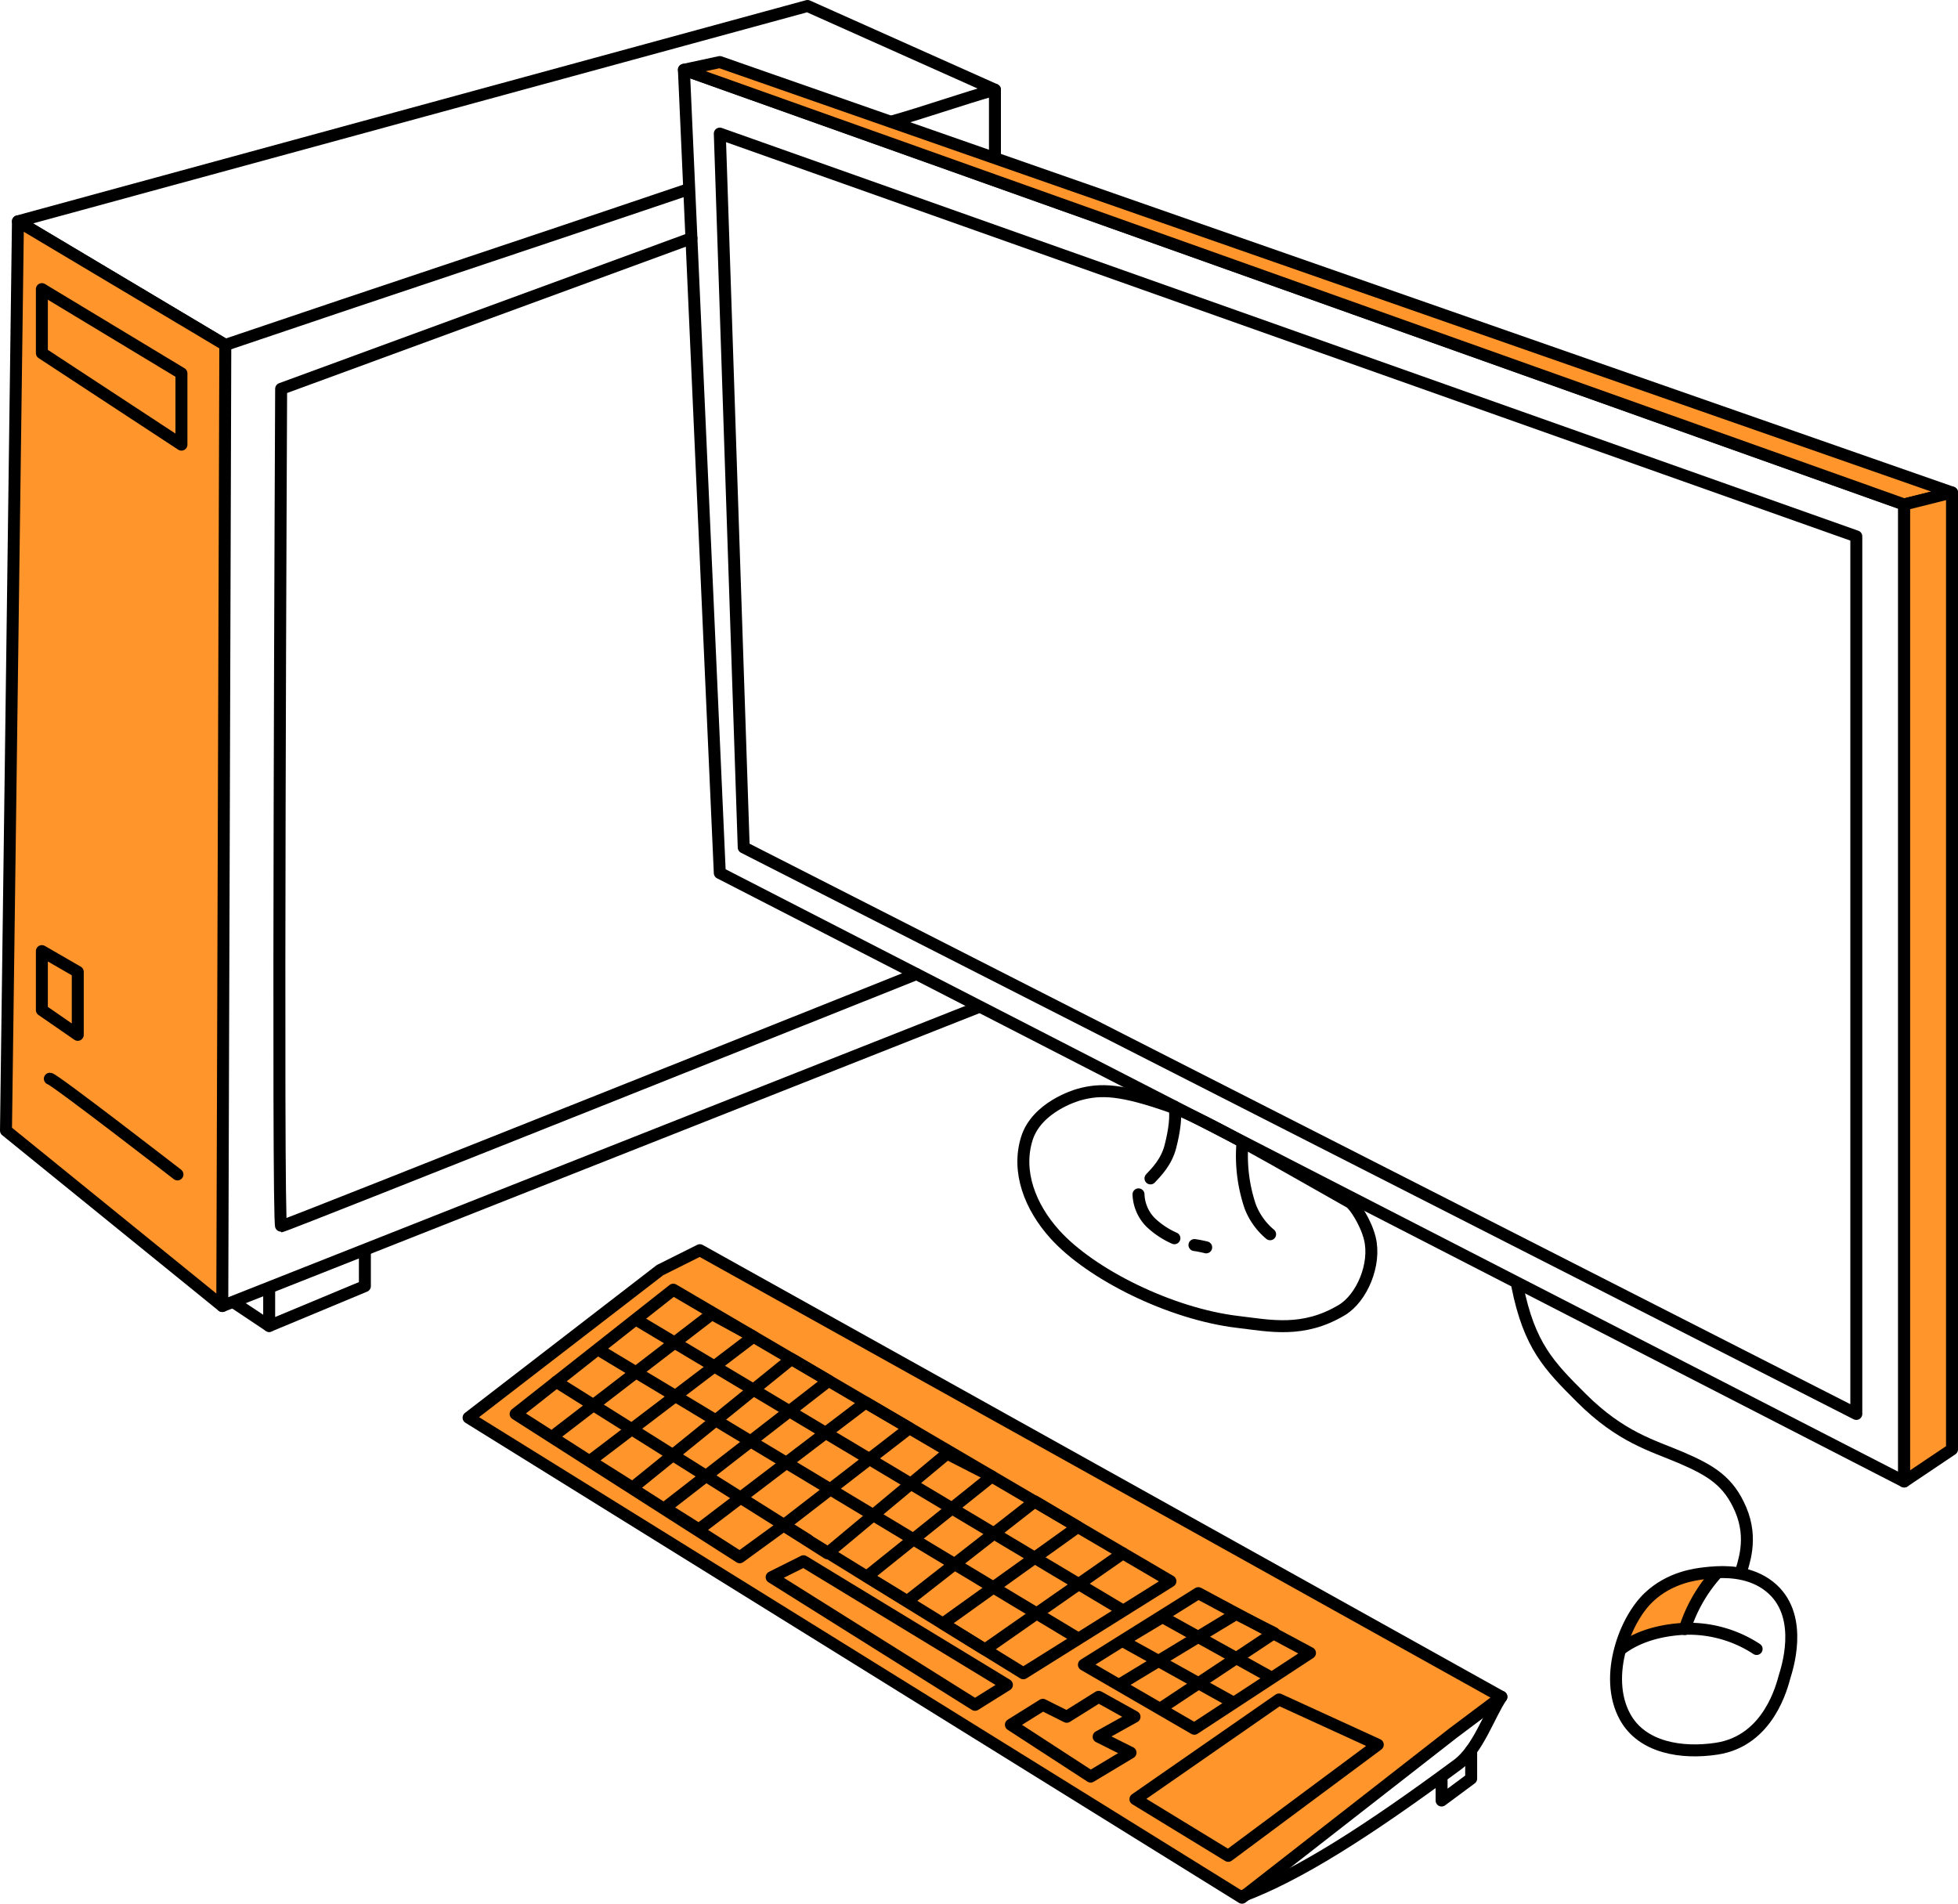 <svg id="Layer_1" data-name="Layer 1" xmlns="http://www.w3.org/2000/svg" viewBox="0 0 491 477.37"><defs><style>.cls-1{fill:none;}.cls-1,.cls-2{stroke:#000;stroke-linecap:round;stroke-linejoin:round;stroke-width:3px;}.cls-2,.cls-3{fill:#ff952B;}</style></defs><polygon class="cls-1" points="180.5 33.5 465.5 134.5 465.5 354.56 186.5 212.5 180.5 33.5"/><path class="cls-1" d="M178.5,27.5l306,109v245l-95.19-48.91-68.52-35.2L187.5,228.91Z" transform="translate(-7 -10)"/><polygon class="cls-2" points="171.5 17.5 180.5 15.56 489.5 123.5 477.5 126.5 171.5 17.5"/><polygon class="cls-2" points="477.5 371.5 489.5 363.44 489.5 123.5 477.5 126.5 477.5 371.5"/><path class="cls-1" d="M322.5,309.5" transform="translate(-7 -10)"/><path class="cls-1" d="M325.5,319.5a17,17,0,0,1-5-7,39.72,39.72,0,0,1-2-15" transform="translate(-7 -10)"/><path class="cls-1" d="M295.5,305.5c1.49-1.59,4-4.1,5-8s1.51-7.62,1-10" transform="translate(-7 -10)"/><path class="cls-1" d="M300.5,287.5c-12.2-4.29-17.44-4.58-23-3-.83.24-10.54,3.14-13,11-2.6,8.32.83,17.15,7,24,9,10,29,20,46,22,7.95.94,16.28,2.83,26-3,5-3,8.63-11.48,7-18-1-4-3.89-8.37-5-9C329.5,302.5,309.23,290.57,300.5,287.5Z" transform="translate(-7 -10)"/><path class="cls-3" d="M437.5,404.5a38.15,38.15,0,0,0-5,7,37.5,37.5,0,0,0-3,6.94l-1,.06c-8.13.59-12.75,3.32-15,5l-.19-.05c1.43-5.31,4.18-10.11,7.19-12.95,5.21-4.91,11.52-5.72,14-6,.74-.08,1.77-.2,3-.25Z" transform="translate(-7 -10)"/><path class="cls-1" d="M413.31,423.45c-1.56,5.69-1.59,12,1.19,17.05,4.25,7.77,14.21,9.34,23,8,13.16-2,16.42-16,17-18,.46-1.6,5-14.66-3-22-4.37-4-10.14-4.44-14-4.25-1.22.05-2.25.17-3,.25-2.48.28-8.79,1.09-14,6C417.49,413.34,414.74,418.14,413.31,423.45Z" transform="translate(-7 -10)"/><path class="cls-1" d="M429.5,418.5s0,0,0-.06a37.5,37.5,0,0,1,3-6.94,38.15,38.15,0,0,1,5-7" transform="translate(-7 -10)"/><path class="cls-1" d="M447.5,423.5a31,31,0,0,0-18-5.06l-1,.06c-8.13.59-12.75,3.32-15,5" transform="translate(-7 -10)"/><path class="cls-1" d="M387.5,332.5c3,15,8,20,16,28,10,10,18,12,25,15,7.68,3.29,12,6,15,13,3.25,7.58.51,13.82,0,16" transform="translate(-7 -10)"/><path class="cls-1" d="M230.5,40.5c8.33-2.33,17.67-5.67,26-8l-47-21-198,54,52,31c40.4-13.71,75.6-25.29,116-39" transform="translate(-7 -10)"/><path class="cls-1" d="M64.5,337.5" transform="translate(-7 -10)"/><polygon class="cls-2" points="55.74 327.5 1.5 283.5 4.5 55.5 56.5 86.5 55.74 327.5"/><line class="cls-1" x1="245.5" y1="252.5" x2="55.74" y2="327.5"/><polygon class="cls-1" points="10.5 72.5 10.5 88.54 45.5 111.5 45.5 93.63 10.5 72.5"/><polygon class="cls-1" points="10.5 238.5 10.5 253.28 19.5 259.5 19.5 243.7 10.5 238.5"/><path class="cls-1" d="M19.5,280.5c1,0,32,24,32,24" transform="translate(-7 -10)"/><line class="cls-2" x1="249.5" y1="38.5" x2="249.5" y2="22.5"/><polyline class="cls-1" points="67.5 323.5 67.5 332.5 91.5 322.5 91.5 314.3"/><line class="cls-1" x1="58.5" y1="326.5" x2="67.5" y2="332.5"/><polygon class="cls-2" points="117.5 355.5 165.5 318.5 175.5 313.5 376.5 425.5 364.5 434.5 311.45 475.87 117.5 355.5"/><path class="cls-1" d="M383.5,435.5c-3.07,4.55-5.87,13.21-11,17-23,17-40,27.75-54,33" transform="translate(-7 -10)"/><path class="cls-1" d="M371.5,462.5" transform="translate(-7 -10)"/><polyline class="cls-1" points="368.92 438.93 368.92 446 361.5 451.5 361.5 446.5"/><polygon class="cls-1" points="129.3 354.56 168.83 323.4 293.5 396.5 256.62 419.59 196.5 382.5 185.5 390.5 129.3 354.56"/><polygon class="cls-1" points="252.5 422.5 244.5 427.5 193.5 395.5 201.5 391.5 252.5 422.5"/><polygon class="cls-1" points="271.81 417.45 300.5 399.5 328.5 414.5 299.5 433.5 271.81 417.45"/><polygon class="cls-1" points="267.5 430.5 275.5 425.5 284.5 430.5 275.5 435.5 283.5 439.5 273.5 445.5 253.5 432.5 261.5 427.5 267.5 430.5"/><polygon class="cls-1" points="284.73 451.16 320.73 426.16 345.5 437.5 308 465.37 284.73 451.16"/><line class="cls-1" x1="160.5" y1="331.5" x2="281.57" y2="403.84"/><line class="cls-1" x1="150.2" y1="338.54" x2="270.28" y2="410.81"/><line class="cls-1" x1="139.5" y1="346.5" x2="202.56" y2="386.15"/><polyline class="cls-1" points="139.5 359.5 178.5 329.5 188.92 335.18 147.97 366.33 158.63 373.05 198.47 340.78 207.78 346.25 166.71 378.14 175.25 383.52 217.06 351.69 228.04 358.12 196.5 382.5 207.5 389.5 237.5 364.5 248.69 370.23 217.39 395.33 227.5 401.5 259.5 376.5 270.28 382.88 236.46 407.12 247 413.64 281.57 389.51"/><path class="cls-1" d="M180.39,69.75,77.5,107.5s-1,210,0,210,159.29-63.24,159.29-63.24" transform="translate(-7 -10)"/><path class="cls-1" d="M292.5,309.5a10.56,10.56,0,0,0,3,7,20.92,20.92,0,0,0,6,4" transform="translate(-7 -10)"/><path class="cls-1" d="M306.53,322.21a29.94,29.94,0,0,1,2.94.58" transform="translate(-7 -10)"/><polyline class="cls-1" points="280.94 422.3 309.99 404.7 319.5 409.5 291.6 428.03"/><polyline class="cls-1" points="308.5 426.5 281.5 411.5 291.5 405.5 318.5 420.5"/></svg>